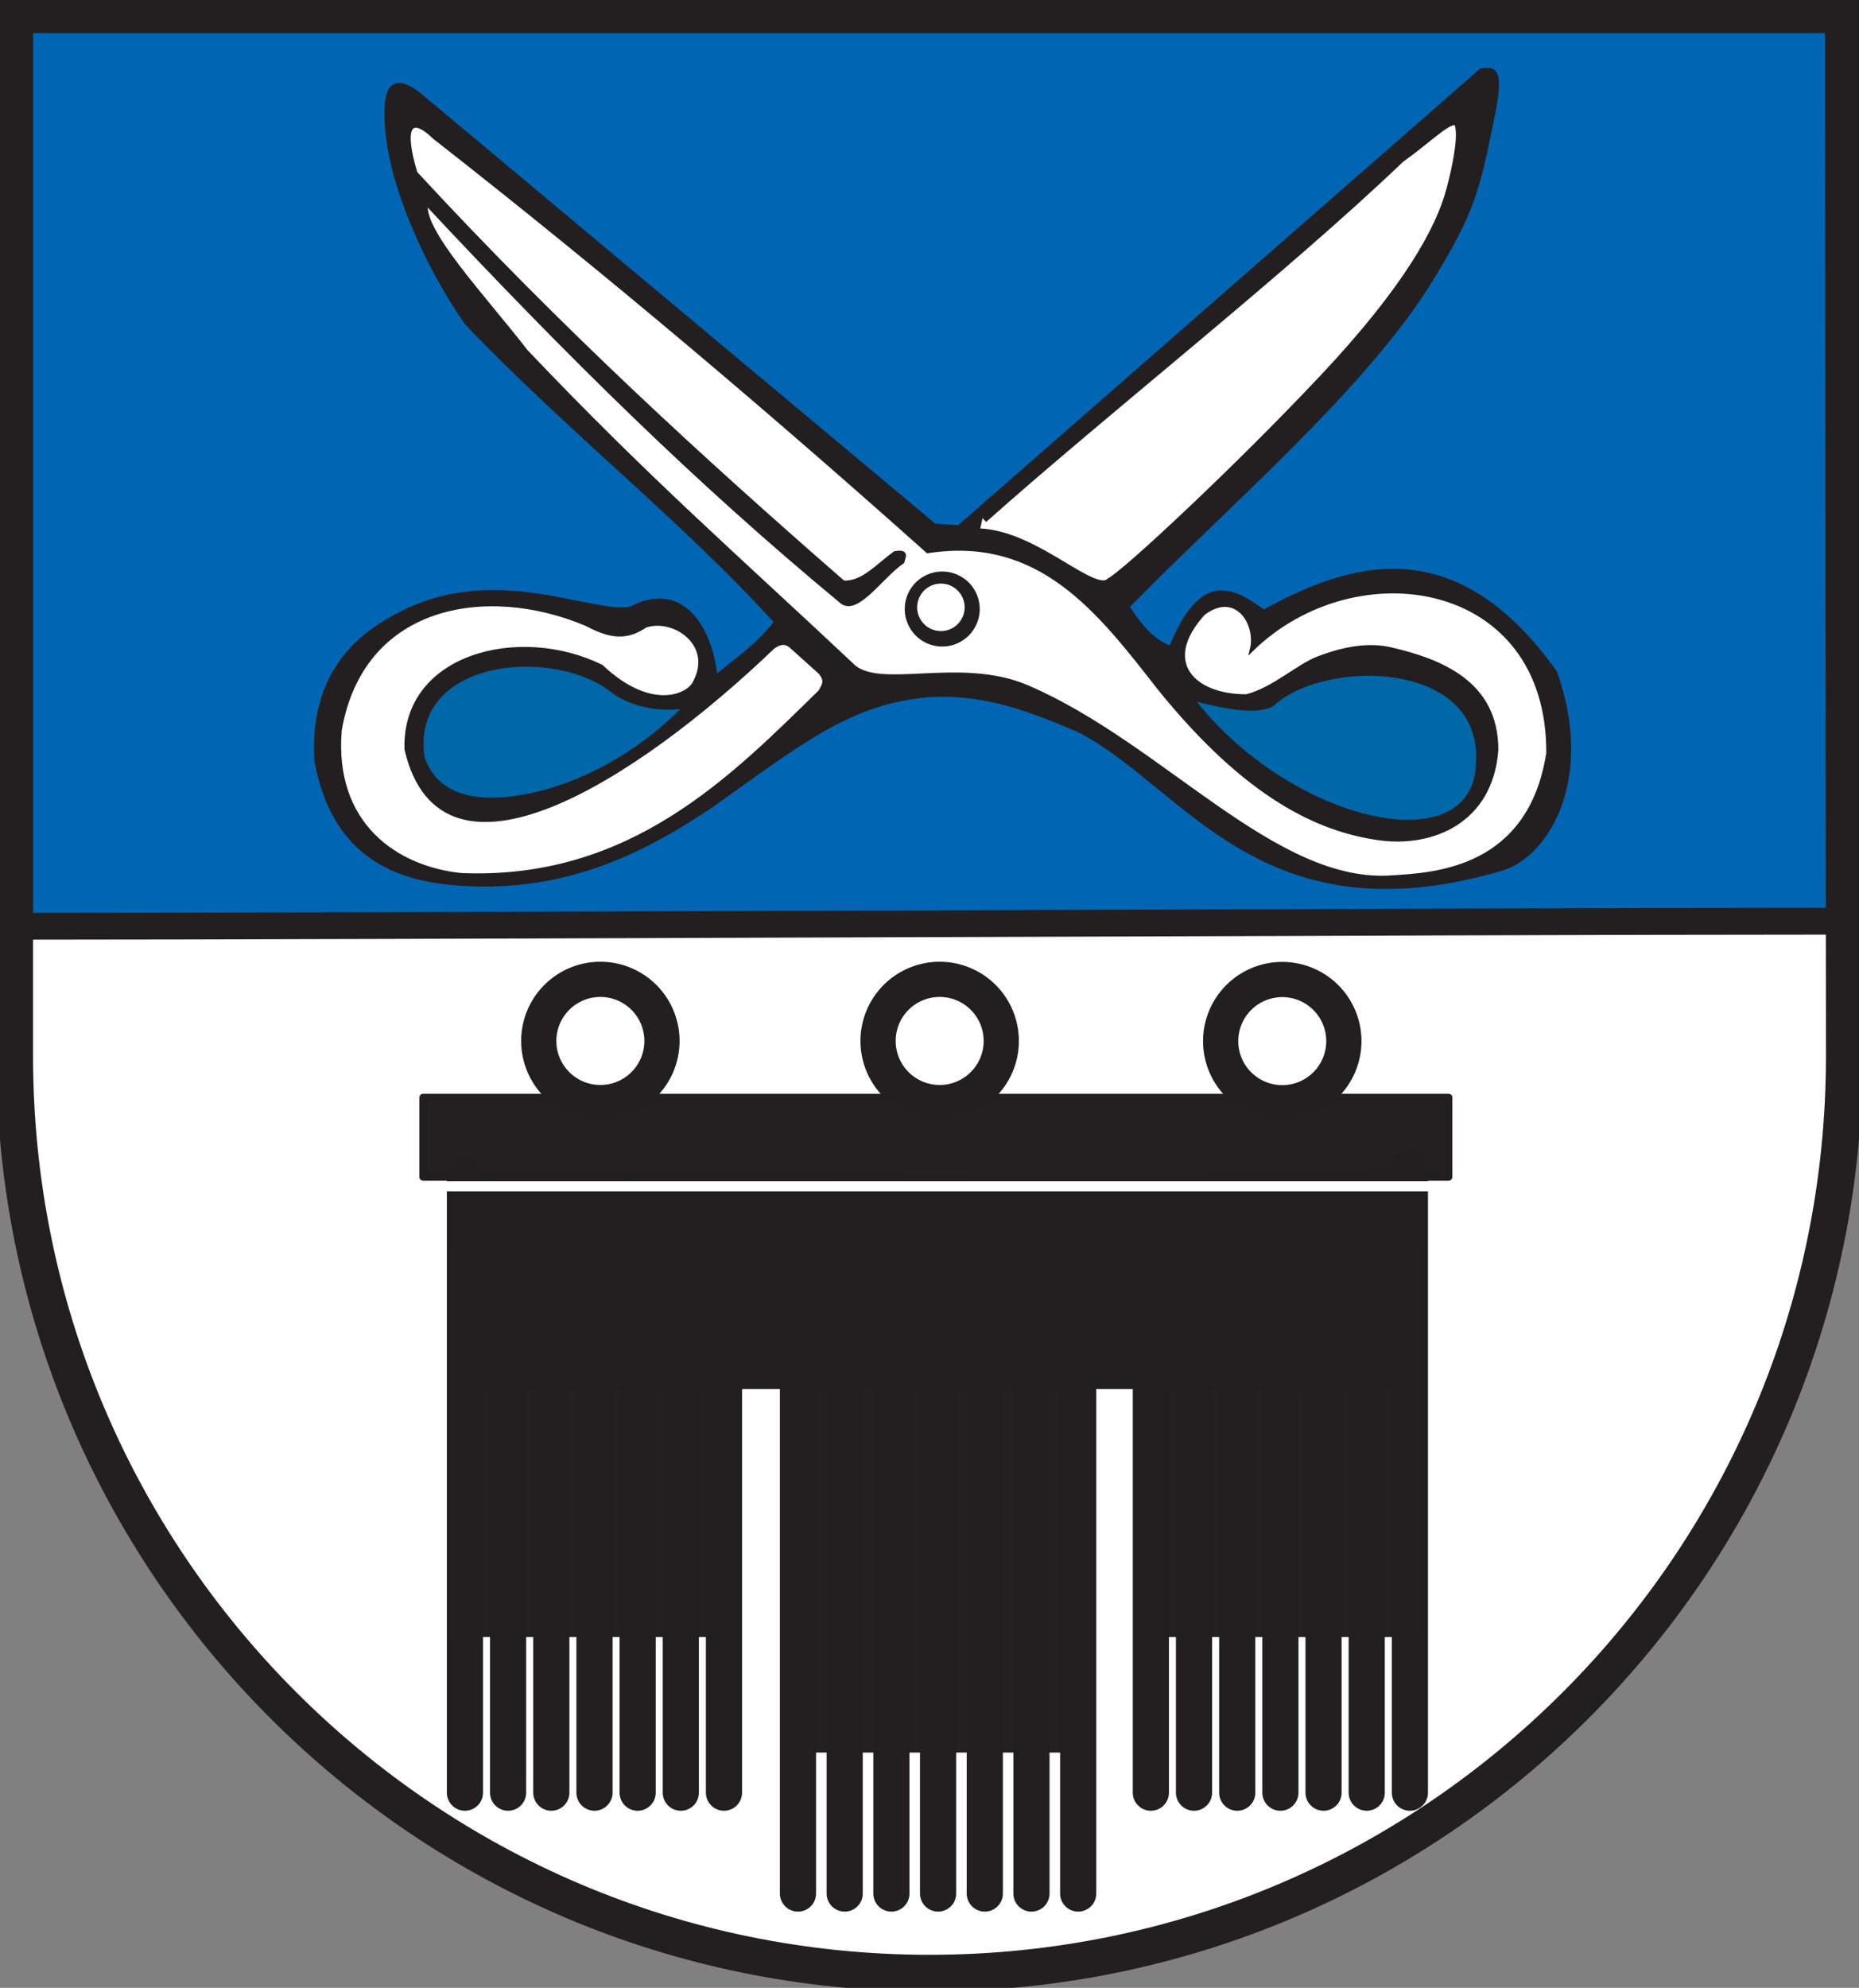<?xml version="1.0" encoding="UTF-8" standalone="no"?>
<!-- Created with Inkscape (http://www.inkscape.org/) -->
<svg
   xmlns:svg="http://www.w3.org/2000/svg"
   xmlns="http://www.w3.org/2000/svg"
   version="1.0"
   width="506.162"
   height="541.151"
   id="svg3589">
  <rect width="100%" height="100%" fill="#808080" stroke="none"/>
  <defs
     id="defs3591">
    <clipPath
       id="clipPath23">
      <path
         d="M 0.03,841.95 L 595.29,841.95 L 595.29,0.03 L 0.03,0.03 L 0.03,841.95 z"
         id="path25" />
    </clipPath>
    <clipPath
       id="clipPath17">
      <path
         d="M 0,841.89 L 595.276,841.89 L 595.276,0 L 0,0 L 0,841.89 z"
         id="path19" />
    </clipPath>
  </defs>
  <path
     d="M 502.321,284.933 C 502.321,422.81 390.807,534.568 253.248,534.568 C 115.689,534.568 4.159,422.81 4.159,284.933 L 4.159,1.417 L 502.064,1.417 L 502.321,284.933 z"
     id="path129"
     style="fill:#ffffff;fill-opacity:1;fill-rule:nonzero;stroke:none;stroke-width:14.659;stroke-linecap:butt;stroke-linejoin:miter;stroke-miterlimit:4;stroke-dasharray:none;stroke-opacity:1" />
  <path
     d="M 3.341,250.962 L 499.577,250.962 L 499.577,4.161 L 6.069,4.161 L 3.341,250.962"
     id="path131"
     style="fill:#0066b3;fill-opacity:1;fill-rule:nonzero;stroke:none" />
  <path
     d="M 502.162,287.516 C 502.162,425.394 390.648,537.151 253.089,537.151 C 115.53,537.151 4,425.394 4,287.516 L 4,4 L 501.905,4 L 502.162,287.516 z"
     id="path2589"
     style="fill:none;fill-opacity:1;fill-rule:nonzero;stroke:#231f20;stroke-width:10;stroke-linecap:butt;stroke-linejoin:miter;stroke-miterlimit:4;stroke-dasharray:none;stroke-opacity:1" />
  <path
     d="M 3.237,252.157 C 102.59,252.171 396.283,250.778 498.521,250.778"
     id="path3361"
     style="fill:none;fill-rule:evenodd;stroke:#231f20;stroke-width:7.3;stroke-linecap:butt;stroke-linejoin:miter;stroke-miterlimit:4;stroke-dasharray:none;stroke-opacity:1" />
  <rect
     width="279.213"
     height="21.622"
     x="115.207"
     y="298.774"
     id="rect2407"
     style="opacity:0.99;fill:#231f20;fill-opacity:1;fill-rule:nonzero;stroke:#231f20;stroke-width:2.047;stroke-linecap:round;stroke-linejoin:round;marker:none;marker-start:none;marker-mid:none;marker-end:none;stroke-miterlimit:4;stroke-dasharray:none;stroke-dashoffset:0;stroke-opacity:1;visibility:visible;display:inline;overflow:visible;enable-background:accumulate" />
  <path
     d="M 123.339,321.088 L 124.042,378.147 L 388.27,378.147 L 388.27,318.275 L 123.339,321.088"
     id="path151"
     style="fill:#231f20;fill-opacity:1;fill-rule:nonzero;stroke:none" />
  <path
     d="M 217.265,515.473 L 217.265,368.286 M 229.987,515.473 L 229.987,368.286 M 242.708,515.473 L 242.708,368.286 M 255.414,515.473 L 255.414,368.286 M 268.135,515.473 L 268.135,368.286 M 280.841,515.473 L 280.841,368.286 M 293.563,515.473 L 293.563,368.286 M 313.348,488.014 L 313.348,340.811 M 325.101,488.014 L 325.101,340.811 M 336.869,488.014 L 336.869,340.811 M 348.621,488.014 L 348.621,340.811 M 360.374,488.014 L 360.374,340.811 M 372.126,488.014 L 372.126,340.811 M 383.879,488.014 L 383.879,317.572 M 126.59,488.014 L 126.59,319.681 M 138.342,488.014 L 138.342,340.811 M 150.11,488.014 L 150.11,340.811 M 161.863,488.014 L 161.863,340.811 M 173.615,488.014 L 173.615,340.811 M 185.368,488.014 L 185.368,340.811 M 197.12,488.014 L 197.12,340.811"
     id="path153"
     style="fill:none;stroke:#231f20;stroke-width:9.846;stroke-linecap:round;stroke-linejoin:round;stroke-miterlimit:4;stroke-dasharray:none;stroke-opacity:1" />
  <path
     d="M 109.393,322.947 L 397.671,322.947"
     id="path3182"
     style="fill:none;fill-rule:evenodd;stroke:#ffffff;stroke-width:2.809;stroke-linecap:butt;stroke-linejoin:miter;stroke-miterlimit:4;stroke-dasharray:none;stroke-opacity:1" />
  <rect
     width="79.135"
     height="106.338"
     x="215.025"
     y="370.759"
     id="rect3190"
     style="opacity:0.99;fill:#231f20;fill-opacity:1;fill-rule:nonzero;stroke:none;stroke-width:7;stroke-linecap:round;stroke-linejoin:round;marker:none;marker-start:none;marker-mid:none;marker-end:none;stroke-miterlimit:4;stroke-dasharray:none;stroke-dashoffset:0;stroke-opacity:1;visibility:visible;display:inline;overflow:visible;enable-background:accumulate" />
  <rect
     width="75.956"
     height="106.338"
     x="309.704"
     y="339.316"
     id="rect3192"
     style="opacity:0.99;fill:#231f20;fill-opacity:1;fill-rule:nonzero;stroke:none;stroke-width:7;stroke-linecap:round;stroke-linejoin:round;marker:none;marker-start:none;marker-mid:none;marker-end:none;stroke-miterlimit:4;stroke-dasharray:none;stroke-dashoffset:0;stroke-opacity:1;visibility:visible;display:inline;overflow:visible;enable-background:accumulate" />
  <rect
     width="75.956"
     height="106.338"
     x="123.701"
     y="339.316"
     id="rect3194"
     style="opacity:0.99;fill:#231f20;fill-opacity:1;fill-rule:nonzero;stroke:none;stroke-width:7;stroke-linecap:round;stroke-linejoin:round;marker:none;marker-start:none;marker-mid:none;marker-end:none;stroke-miterlimit:4;stroke-dasharray:none;stroke-dashoffset:0;stroke-opacity:1;visibility:visible;display:inline;overflow:visible;enable-background:accumulate" />
  <path
     d="M 993.755,302.344 A 12.041,12.041 0 1 1 969.673,302.344 A 12.041,12.041 0 1 1 993.755,302.344 z"
     transform="matrix(1.393,0,0,1.393,-1018.398,-137.742)"
     id="path3196"
     style="opacity:1;fill:#ffffff;fill-opacity:1;fill-rule:nonzero;stroke:#231f20;stroke-width:6.882;stroke-linecap:square;stroke-linejoin:miter;stroke-miterlimit:4;stroke-dasharray:none;stroke-opacity:1" />
  <path
     d="M 993.755,302.344 A 12.041,12.041 0 1 1 969.673,302.344 A 12.041,12.041 0 1 1 993.755,302.344 z"
     transform="matrix(1.393,0,0,1.393,-1204.062,-137.786)"
     id="path3174"
     style="opacity:1;fill:#ffffff;fill-opacity:1;fill-rule:nonzero;stroke:#231f20;stroke-width:6.882;stroke-linecap:square;stroke-linejoin:miter;stroke-miterlimit:4;stroke-dasharray:none;stroke-opacity:1" />
  <path
     d="M 993.755,302.344 A 12.041,12.041 0 1 1 969.673,302.344 A 12.041,12.041 0 1 1 993.755,302.344 z"
     transform="matrix(1.393,0,0,1.393,-1111.678,-137.786)"
     id="path3178"
     style="opacity:1;fill:#ffffff;fill-opacity:1;fill-rule:nonzero;stroke:#231f20;stroke-width:6.882;stroke-linecap:square;stroke-linejoin:miter;stroke-miterlimit:4;stroke-dasharray:none;stroke-opacity:1" />
  <path
     d="M 318.757,176.371 C 315.346,175.11 311.678,172.574 307.025,165.108 C 334.076,137.491 371.678,105.463 389.582,76.282 C 401.114,57.484 402.346,52.034 406.512,31.364 C 409.137,18.492 406.807,18.656 403.227,19.162 L 261.036,143.521 L 254.466,143.052 L 114.152,25.732 C 108.41,21.274 104.738,21.783 105.236,32.302 C 105.597,49.617 116.662,73.171 127.034,87.983 C 155.207,117.446 186.863,142.215 211.293,169.331 C 205.818,176.371 200.343,179.533 194.868,184.348 C 193.461,170.699 185.543,158.325 171.873,165.577 C 161.938,167.889 136.312,154.116 110.903,166.13 C 97.556,172.44 84.897,183.048 86.063,206.874 C 90.565,231.735 106.295,238.708 122.191,240.323 C 152.341,243.386 174.706,232.15 193.865,219.225 C 218.357,201.852 231.653,190.894 253.477,189.245 C 268.123,188.548 279.938,192.925 293.884,198.902 C 323.039,214.068 343.303,255.707 408.815,236.552 C 421.107,232.957 433.885,212.142 423.406,182.94 C 397.711,147.11 371.036,151.446 344.098,166.516 C 335.651,160.417 327.204,155.489 318.757,176.371 z"
     id="path3189"
     style="fill:#231f20;fill-opacity:1;fill-rule:evenodd;stroke:#231f20;stroke-width:1.031px;stroke-linecap:butt;stroke-linejoin:miter;stroke-opacity:1" />
  <path
     d="M 243.673,150.56 C 239.081,153.826 234.8,158.952 229.595,158.538 C 191.187,125.068 152.575,89.768 113.145,47.102 C 109.527,35.177 111.26,30.604 118.376,37.464 C 166.818,75.377 210.846,112.848 252.589,150.091 C 283.207,145.329 299.256,166.396 315.472,187.164 C 339.78,217.363 359.479,225.945 375.341,228.214 C 389.93,230.302 406.082,223.635 407.451,204.058 C 407.439,185.959 392.468,179.922 378.659,176.722 C 373.521,175.531 367.183,176.024 358.959,179.164 C 353.381,181.294 346.683,187.664 339.406,189.51 C 324.891,189.602 315.611,180.198 327.674,166.985 C 336.52,160.305 342.587,169.738 340.813,176.84 C 369.189,149.187 421.769,157.331 421.529,204.997 C 416.602,236.736 390.746,238.075 379.294,238.785 C 347.159,241.376 316.645,202.861 279.655,187.009 C 261.357,179.168 239.192,188.336 232.033,181.075 C 200.591,151.511 176.145,130.314 143.247,95.655 C 131.792,80.841 114.5,62.691 116.029,55.297 C 155.136,97.095 189.71,131.127 228.817,163.529 C 233.011,167.747 239.751,157.064 245.733,152.941 C 246.015,151.663 247.214,149.927 243.673,150.56 z"
     id="path3191"
     style="fill:#ffffff;fill-rule:evenodd;stroke:#231f20;stroke-width:1.031px;stroke-linecap:butt;stroke-linejoin:miter;stroke-opacity:1" />
  <path
     d="M 885.637,183.447 A 5.249,5.249 0 1 1 875.138,183.447 A 5.249,5.249 0 1 1 885.637,183.447 z"
     transform="matrix(1.031,0,0,1.031,-651.129,-23.339)"
     id="path3193"
     style="opacity:1;fill:none;fill-opacity:1;fill-rule:nonzero;stroke:#231f20;stroke-width:9.3;stroke-linecap:square;stroke-linejoin:miter;stroke-miterlimit:4;stroke-dasharray:none;stroke-opacity:1" />
  <path
     d="M 885.637,183.447 A 5.249,5.249 0 1 1 875.138,183.447 A 5.249,5.249 0 1 1 885.637,183.447 z"
     transform="matrix(1.278,0,0,1.278,-868.949,-69.112)"
     id="path3195"
     style="opacity:1;fill:#ffffff;fill-opacity:1;fill-rule:nonzero;stroke:#231f20;stroke-width:0.387;stroke-linecap:square;stroke-linejoin:miter;stroke-miterlimit:4;stroke-dasharray:none;stroke-opacity:1" />
  <path
     d="M 324.505,190.131 C 348.977,222.142 395.803,234.889 401.814,212.164 C 408.514,178.964 361.098,178.174 346.538,191.677 C 342.762,194.135 334.433,192.799 324.505,190.131 z"
     id="path3197"
     style="fill:#0067a9;fill-opacity:1;fill-rule:evenodd;stroke:#231f20;stroke-width:1.031px;stroke-linecap:butt;stroke-linejoin:miter;stroke-opacity:1" />
  <path
     d="M 210.425,176.219 C 212.035,175.003 213.644,174.548 215.253,175.817 L 223.3,183.059 C 225.406,185.504 224.045,186.794 223.3,188.289 C 199.499,211.572 171.807,240.149 125.533,238.179 C 107.74,236.33 90.395,224.357 92.542,198.75 C 98.475,164.406 132.104,158.347 159.574,169.869 C 166.488,173.554 170.696,173.751 175.767,170.338 C 183.651,167.759 194.765,175.512 189.102,185.875 C 187.308,189.559 177.062,194.037 163.755,181.45 C 141.588,170.491 109.844,178.281 110.647,203.98 C 120.326,245.575 172.91,212.157 210.425,176.219 z"
     id="path3199"
     style="fill:#ffffff;fill-rule:evenodd;stroke:#231f20;stroke-width:1.031px;stroke-linecap:butt;stroke-linejoin:miter;stroke-opacity:1" />
  <path
     d="M 186.727,192.275 C 173.054,206.303 156.874,214.089 143.34,216.673 C 129.23,219.366 118.706,216.762 115.113,206.299 C 110.905,178.794 151.38,174.979 167.541,188.66 C 171.318,191.118 178.223,193.698 186.727,192.275 z"
     id="path3201"
     style="fill:#0067a9;fill-opacity:1;fill-rule:evenodd;stroke:#231f20;stroke-width:1.031px;stroke-linecap:butt;stroke-linejoin:miter;stroke-opacity:1" />
  <path
     d="M 266.591,145.271 C 282.281,145.91 297.762,163.232 302.448,158.65 C 306.667,156.525 337.349,127.889 360.541,103.243 C 383.733,78.598 392.389,62.391 395.202,51.826 C 398.015,41.262 398.952,32.583 396.139,32.583 C 393.326,32.583 388.165,37.977 381.148,42.915 C 348.651,73.956 301.771,110.596 267.53,141.047"
     id="path141"
     style="fill:#ffffff;fill-opacity:1;fill-rule:nonzero;stroke:#231f20;stroke-width:2.856;stroke-miterlimit:4;stroke-dasharray:none;stroke-opacity:1" />
</svg>

